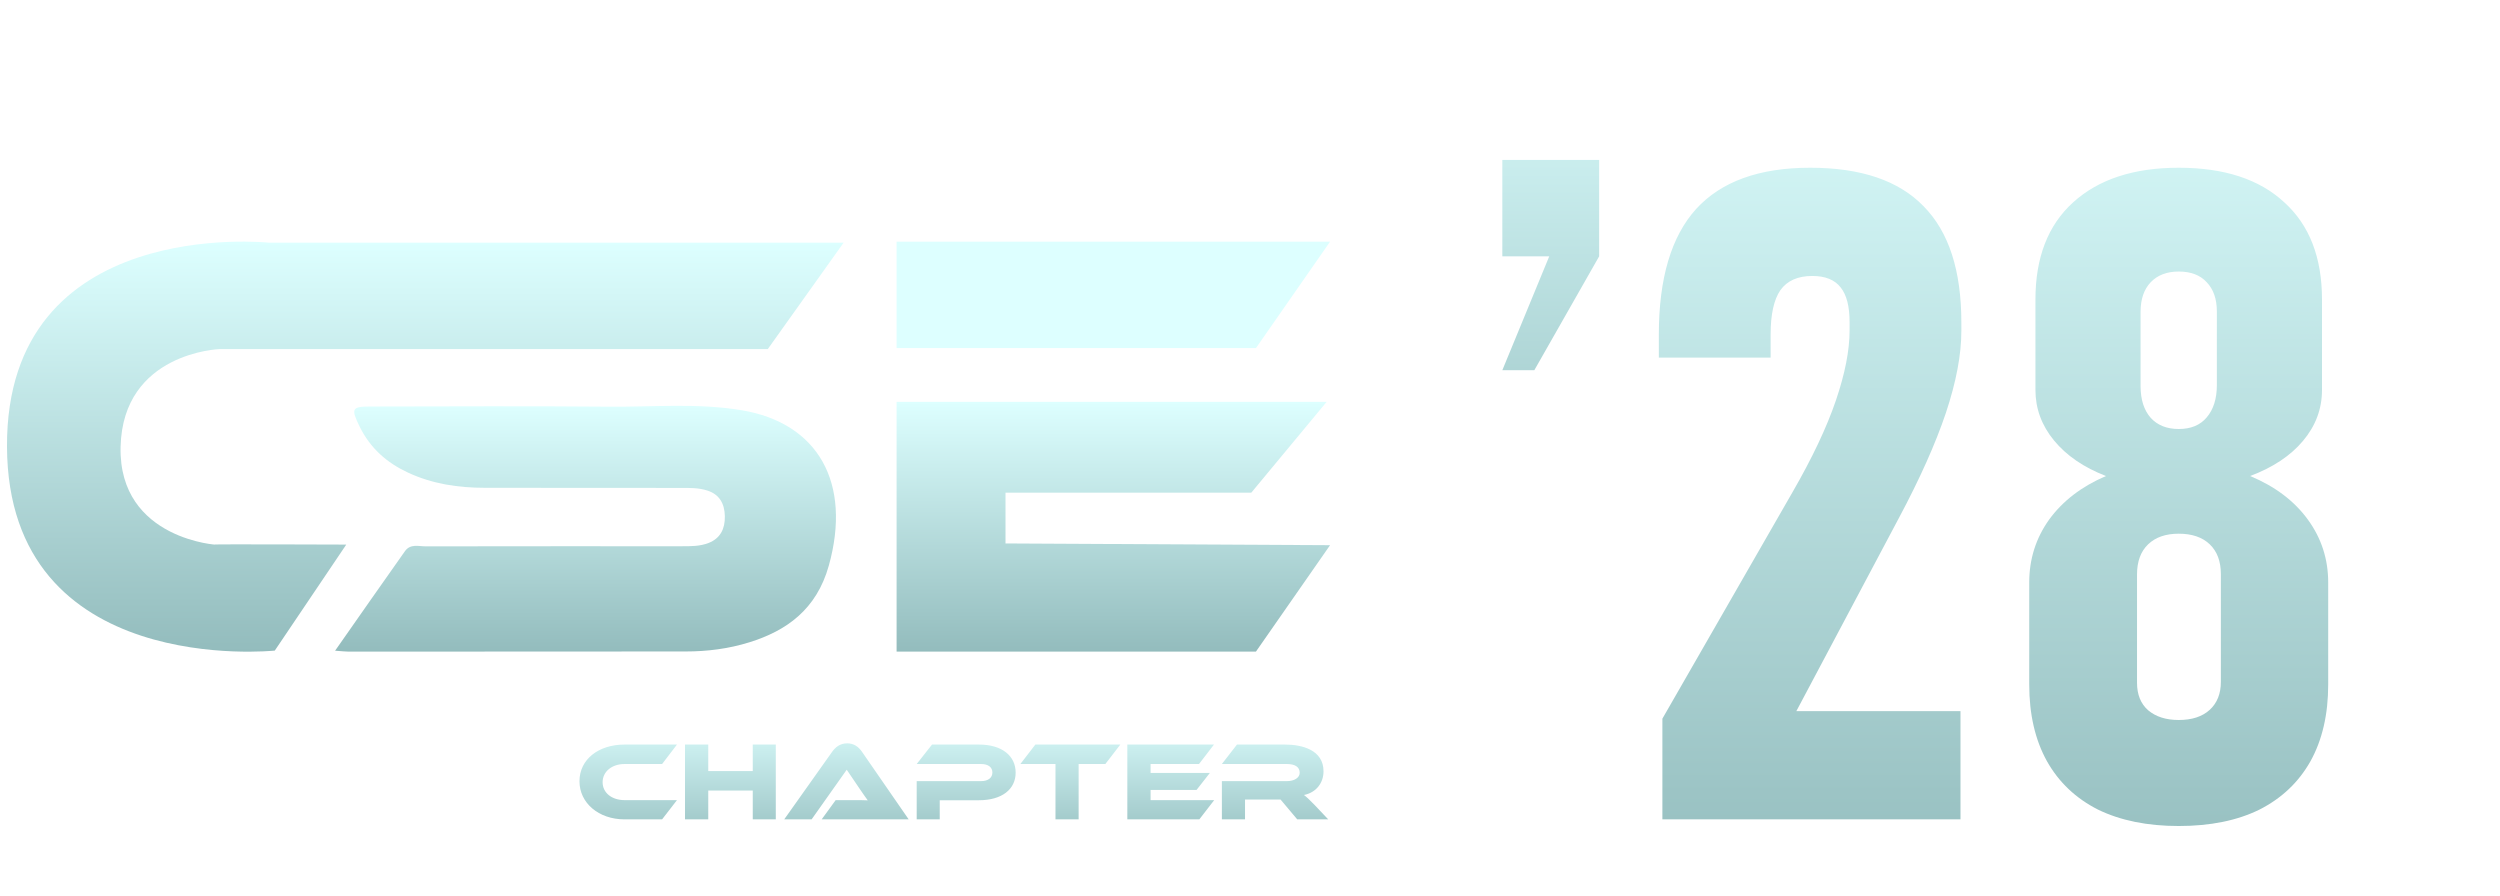 <svg width="1431" height="513" viewBox="0 0 1431 513" fill="none" xmlns="http://www.w3.org/2000/svg">
<g filter="url(#filter0_d_2008_143)">
<path d="M357.48 453.992H387.496L378.984 465H357.48C342.632 465 331.688 455.592 331.688 443.176C331.688 430.632 342.632 422.184 357.48 422.184H387.496L378.984 433.32H357.48C350.312 433.32 344.936 437.608 344.936 443.752C344.936 449.832 350.248 453.992 357.48 453.992ZM444.063 422.184V465H430.879V448.488H405.407V465H392.095V422.184H405.407V437.352H430.879V422.184H444.063ZM520.124 465H470.332L478.332 453.992H489.084C491.644 453.992 494.652 453.992 496.7 454.12C495.548 452.584 493.756 449.96 492.348 447.912L484.668 436.584L464.572 465H448.892L476.348 426.28C478.14 423.784 480.764 421.48 484.924 421.48C488.892 421.48 491.516 423.592 493.372 426.28L520.124 465ZM581.357 438.248C581.357 447.72 573.613 454.056 560.301 454.056H537.901V465H524.717V443.112H561.581C565.677 443.112 568.045 441.128 568.045 438.184C568.045 435.176 565.677 433.32 561.581 433.32H524.717L533.485 422.184H560.365C573.613 422.184 581.357 428.712 581.357 438.248ZM592.639 422.184H641.279L632.703 433.32H617.407V465H604.159V433.32H584.062L592.639 422.184ZM658.594 453.992H695.01L686.498 465H645.282V422.184H694.882L686.306 433.32H658.594V438.44H692.514L684.898 448.168H658.594V453.992ZM752.396 456.68L760.268 465H742.54L733.004 453.672H712.652V465H699.404V443.112H736.652C740.748 443.112 743.948 441.256 743.948 438.312C743.948 434.984 741.196 433.32 736.652 433.32H699.404L708.044 422.184H735.564C745.292 422.184 757.58 425.256 757.58 437.48C757.58 444.136 753.42 449.64 746.38 451.048C747.852 452.136 749.452 453.672 752.396 456.68Z" fill="url(#paint0_linear_2008_143)"/>
<path d="M951.551 465V407.363L1025.95 277.871C1037.29 258.236 1045.58 240.716 1050.83 225.312C1056.08 209.909 1058.7 196.536 1058.7 185.195V180.371C1058.7 171.4 1057.01 164.798 1053.62 160.566C1050.24 156.165 1044.82 153.965 1037.37 153.965C1029.08 153.965 1022.98 156.673 1019.09 162.09C1015.37 167.507 1013.5 175.97 1013.5 187.48V200.684H949.52V187.48C949.52 155.319 956.629 131.367 970.848 115.625C985.236 99.883 1006.99 92.012 1036.1 92.012C1065.22 92.012 1086.88 99.375 1101.1 114.102C1115.49 128.659 1122.68 150.833 1122.68 180.625V185.449C1122.68 198.991 1119.72 214.648 1113.8 232.422C1107.87 250.026 1098.9 270.085 1086.88 292.598L1028.23 403.047H1122.18V465H951.551ZM1247.1 468.809C1229.15 468.809 1213.75 465.677 1200.89 459.414C1188.19 452.982 1178.46 443.757 1171.69 431.738C1164.92 419.551 1161.53 404.909 1161.53 387.812V329.414C1161.53 316.042 1165.34 304.023 1172.96 293.359C1180.74 282.695 1191.58 274.401 1205.46 268.477C1192.76 263.568 1182.86 256.797 1175.75 248.164C1168.64 239.531 1165.09 229.883 1165.09 219.219V167.422C1165.09 143.385 1172.28 124.85 1186.67 111.816C1201.23 98.613 1221.37 92.012 1247.1 92.012C1273.17 92.012 1293.31 98.613 1307.53 111.816C1321.92 124.85 1329.11 143.385 1329.11 167.422V219.219C1329.11 230.052 1325.47 239.785 1318.19 248.418C1311.08 256.882 1301.01 263.568 1287.98 268.477C1302.2 274.401 1313.2 282.695 1320.98 293.359C1328.77 304.023 1332.66 316.042 1332.66 329.414V387.812C1332.66 404.909 1329.28 419.551 1322.51 431.738C1315.74 443.757 1306 452.982 1293.31 459.414C1280.61 465.677 1265.21 468.809 1247.1 468.809ZM1247.1 408.125C1254.71 408.125 1260.64 406.178 1264.87 402.285C1269.1 398.392 1271.22 393.06 1271.22 386.289V324.59C1271.22 317.311 1269.1 311.641 1264.87 307.578C1260.64 303.516 1254.71 301.484 1247.1 301.484C1239.65 301.484 1233.81 303.516 1229.58 307.578C1225.35 311.641 1223.23 317.396 1223.23 324.844V386.797C1223.23 393.568 1225.35 398.815 1229.58 402.539C1233.98 406.263 1239.82 408.125 1247.1 408.125ZM1247.1 241.562C1254.04 241.562 1259.37 239.362 1263.09 234.961C1266.99 230.391 1268.93 224.212 1268.93 216.426V174.277C1268.93 167.168 1266.99 161.582 1263.09 157.52C1259.37 153.457 1254.04 151.426 1247.1 151.426C1240.33 151.426 1234.99 153.457 1231.1 157.52C1227.21 161.582 1225.26 167.253 1225.26 174.531V216.934C1225.26 224.72 1227.21 230.814 1231.1 235.215C1234.99 239.447 1240.33 241.562 1247.1 241.562Z" fill="url(#paint1_linear_2008_143)"/>
<path d="M915.353 87.546V142.722L878.243 207.908H859.933L886.788 142.722H859.933V87.546H915.353Z" fill="url(#paint2_linear_2008_143)"/>
<path d="M191.836 368.429C206.061 348.152 218.828 329.761 231.788 311.496C234.893 307.127 239.609 308.73 243.673 308.73C292.482 308.636 341.29 308.667 390.099 308.667C395.351 308.667 400.642 308.761 405.703 306.749C412.221 304.171 415.059 298.796 414.905 291.471C414.752 284.115 411.685 278.99 404.975 276.821C399.799 275.124 394.546 275.281 389.293 275.281C352.064 275.249 314.835 275.281 277.605 275.218C262.384 275.218 247.469 273.049 233.321 266.416C221.704 260.977 212.08 252.803 205.907 240.291C200.808 229.917 201.345 228.691 211.774 228.691C257.438 228.628 303.064 228.377 348.728 228.785C373.995 229.005 399.3 226.616 424.452 230.797C468.391 238.122 487.6 272.483 474.411 319.764C467.394 344.851 450.256 357.017 428.938 363.651C417.052 367.36 404.822 368.901 392.476 368.901C328.216 368.901 263.956 368.964 199.696 368.995C197.971 368.995 196.245 368.775 191.798 368.46L191.836 368.429Z" fill="url(#paint3_linear_2008_143)"/>
<path d="M482.884 134.914L439.481 195.808H125.735C125.735 195.808 70.371 197.694 69.029 251.672C67.687 305.649 127 308.038 123.013 307.724C119.025 307.41 198.2 307.724 198.2 307.724L157.29 368.398C157.29 368.398 4.615 384.619 4.002 251.734C3.388 118.85 153.954 134.914 153.954 134.914H482.884Z" fill="url(#paint4_linear_2008_143)"/>
<path d="M525.326 134.348H761.316L718.911 195.242H513.21V134.348" fill="url(#paint5_linear_2008_143)"/>
<path d="M761.316 308.07L718.91 368.963H513.21V308.07V226.019H759.36L716.227 278.016H575.553V307.064" fill="url(#paint6_linear_2008_143)"/>
</g>
<defs>
<filter id="filter0_d_2008_143" x="0" y="87.546" width="1336.66" height="389.262" filterUnits="userSpaceOnUse" color-interpolation-filters="sRGB">
<feFlood flood-opacity="0" result="BackgroundImageFix"/>
<feColorMatrix in="SourceAlpha" type="matrix" values="0 0 0 0 0 0 0 0 0 0 0 0 0 0 0 0 0 0 127 0" result="hardAlpha"/>
<feOffset dy="4"/>
<feGaussianBlur stdDeviation="2"/>
<feComposite in2="hardAlpha" operator="out"/>
<feColorMatrix type="matrix" values="0 0 0 0 0 0 0 0 0 0 0 0 0 0 0 0 0 0 0.25 0"/>
<feBlend mode="normal" in2="BackgroundImageFix" result="effect1_dropShadow_2008_143"/>
<feBlend mode="normal" in="SourceGraphic" in2="effect1_dropShadow_2008_143" result="shape"/>
</filter>
<linearGradient id="paint0_linear_2008_143" x1="492.5" y1="404" x2="492.5" y2="483" gradientUnits="userSpaceOnUse">
<stop stop-color="#DFF" />
<stop offset="1" stop-color="#93BCBDBC" />
</linearGradient>
<linearGradient id="paint1_linear_2008_143" x1="1181.16" y1="0" x2="1181.16" y2="512.108" gradientUnits="userSpaceOnUse">
<stop stop-color="#DFF" />
<stop offset="1" stop-color="#93BCBDBC" />
</linearGradient>
<linearGradient id="paint2_linear_2008_143" x1="889.412" y1="332.656" x2="889.412" y2="0" gradientUnits="userSpaceOnUse">
<stop stop-color="#93BCBDBC" />
<stop offset="1" stop-color="#DFF"/>
</linearGradient>
<linearGradient id="paint3_linear_2008_143" x1="335.151" y1="228.303" x2="335.151" y2="368.995" gradientUnits="userSpaceOnUse">
<stop stop-color="#DFF" />
<stop offset="1" stop-color="#93BCBDBC"/>
</linearGradient>
<linearGradient id="paint4_linear_2008_143" x1="243.442" y1="134.305" x2="243.442" y2="369.022" gradientUnits="userSpaceOnUse">
<stop stop-color="#DFF" />
<stop offset="1" stop-color="#93BCBDBC" />
</linearGradient>
<linearGradient id="paint5_linear_2008_143" x1="637.263" y1="134.348" x2="637.263" y2="195.242" gradientUnits="userSpaceOnUse">
<stop stop-color="#DFF" />
<stop offset="1" stop-color="#DFF" />
</linearGradient>
<linearGradient id="paint6_linear_2008_143" x1="637.263" y1="226.019" x2="637.263" y2="368.963" gradientUnits="userSpaceOnUse">
<stop stop-color="#DFF" />
<stop offset="1" stop-color="#93BCBDBC" />
</linearGradient>
</defs>
</svg>
